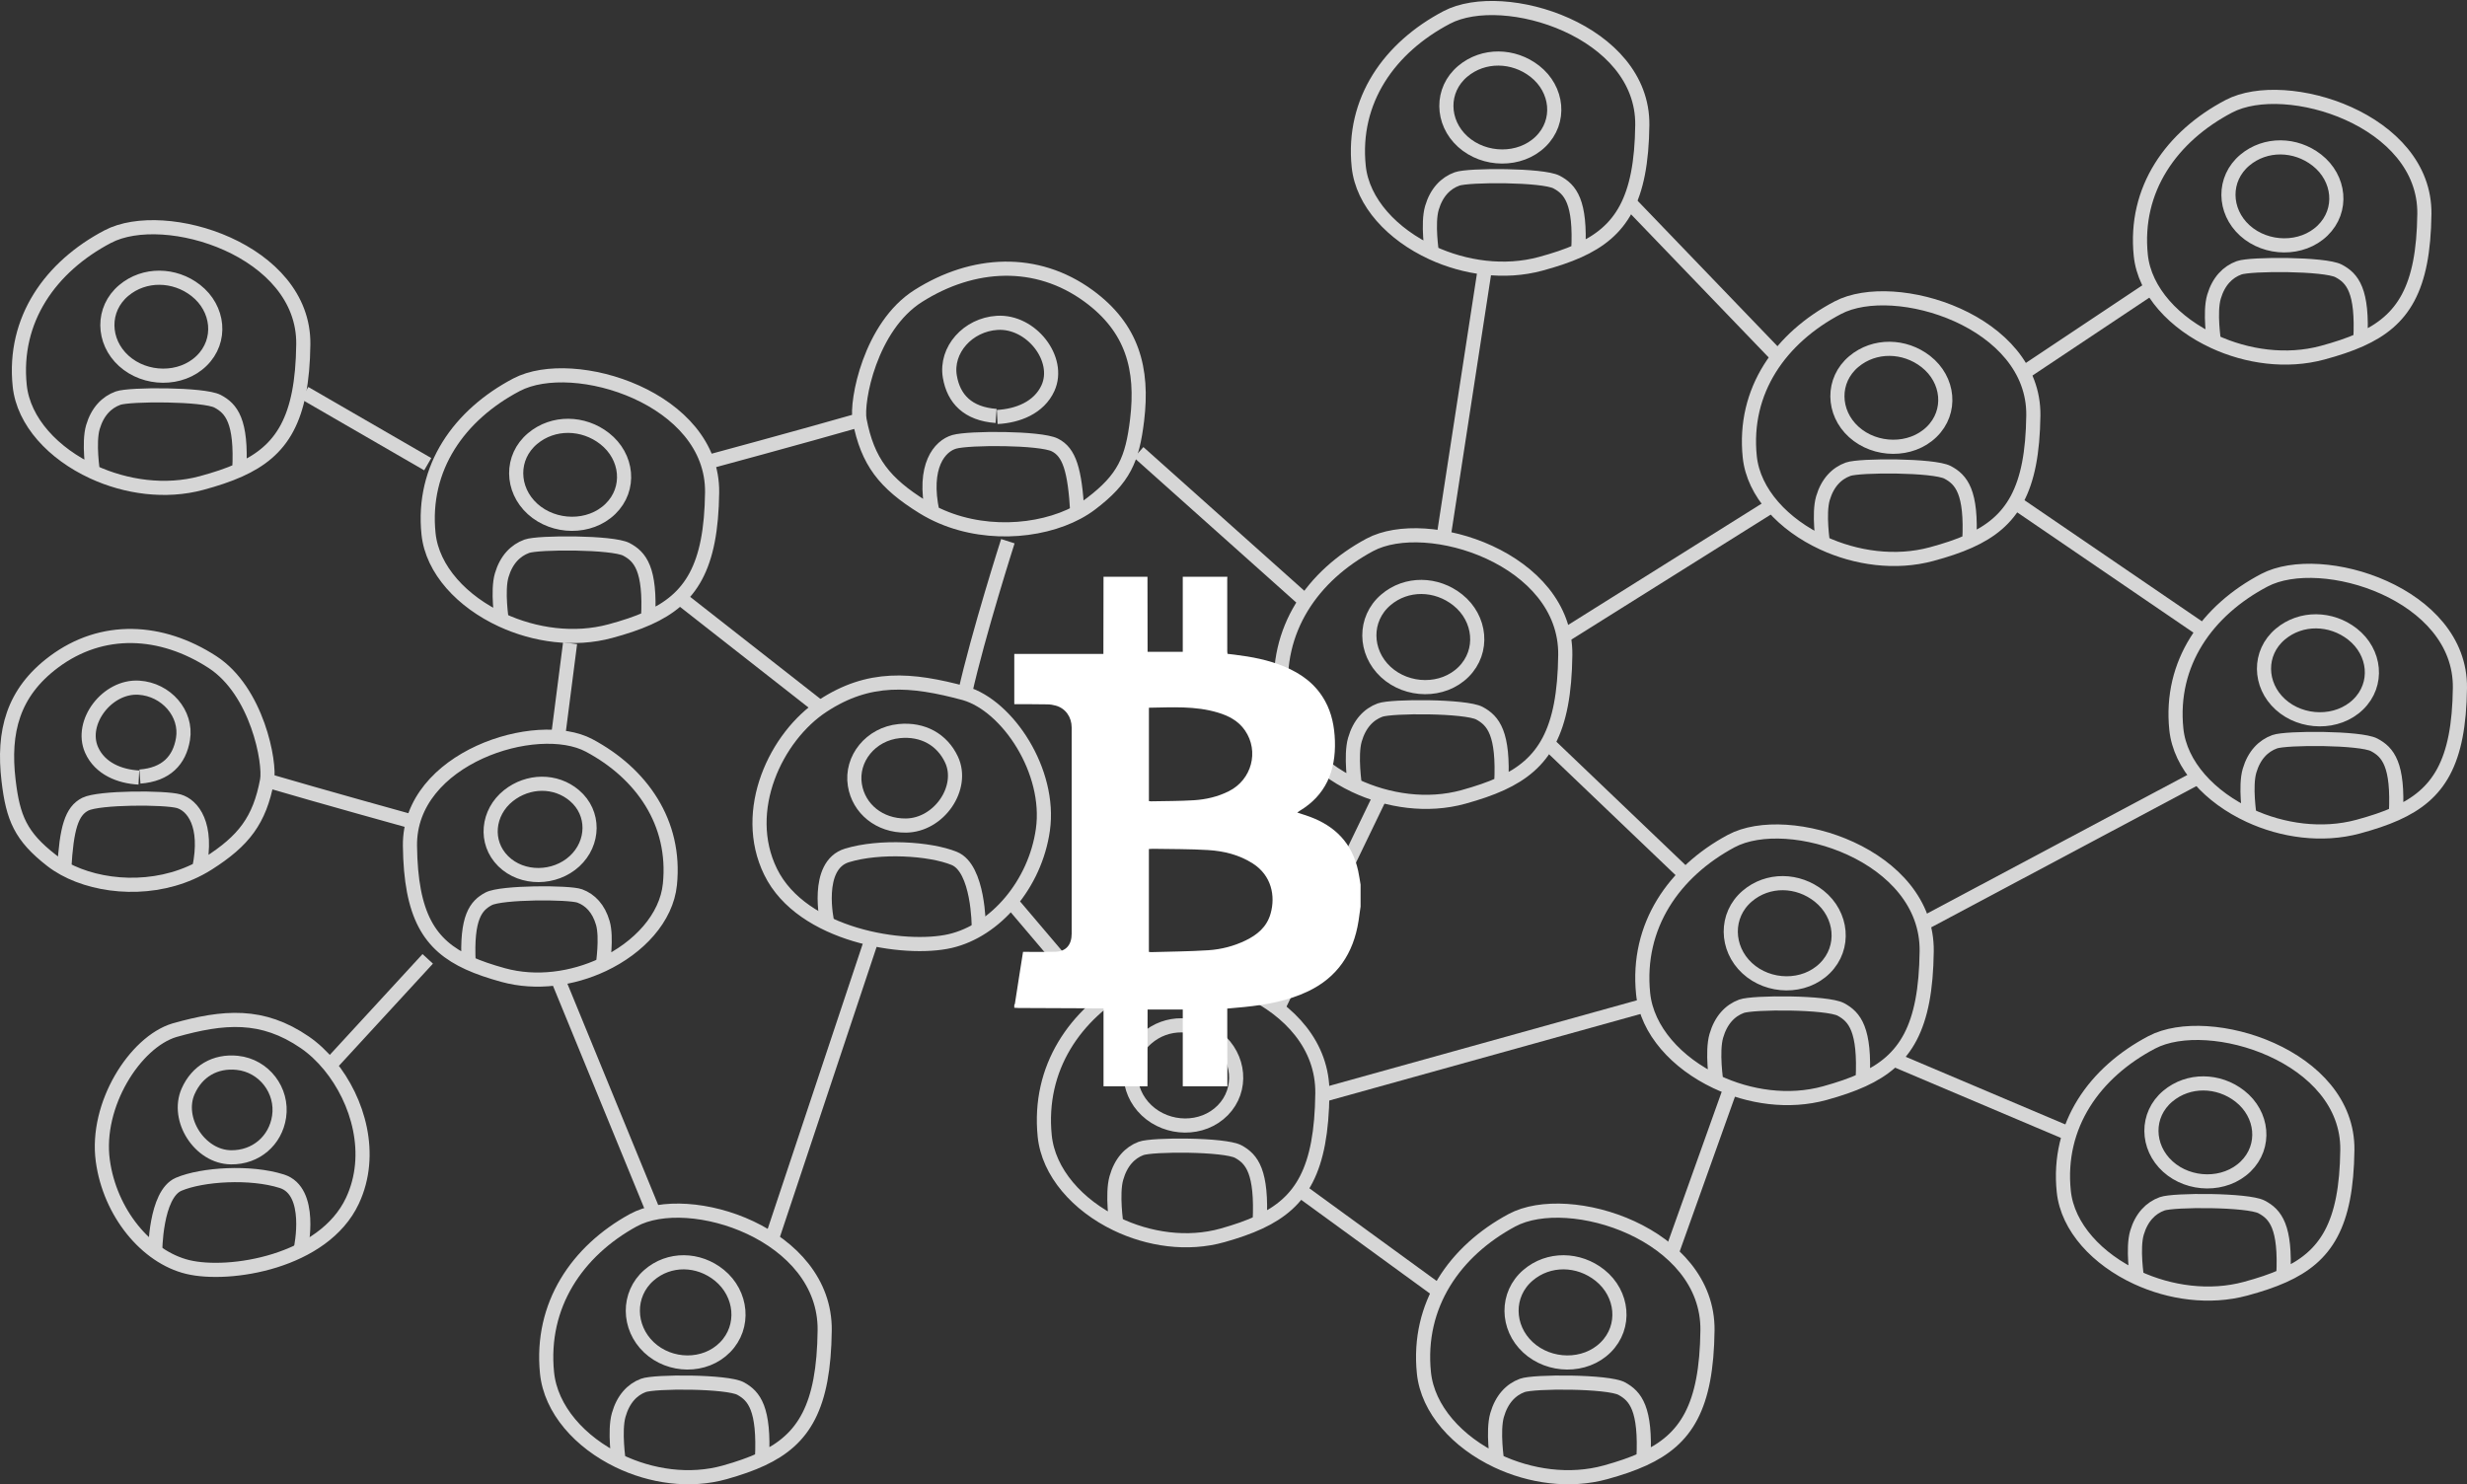 <svg width="349" height="210" viewBox="0 0 349 210" fill="none" xmlns="http://www.w3.org/2000/svg">
<rect x="0" y="0" width="349" height="210" fill="#333333" stroke="none"/>
<path fill-rule="evenodd" clip-rule="evenodd" d="M162.534 100.129V113.342C162.647 113.354 162.737 113.374 162.827 113.372C164.849 113.329 166.874 113.346 168.891 113.219C170.599 113.111 172.273 112.728 173.84 111.942C177.074 110.321 178.152 106.309 176.133 103.358C175.181 101.968 173.799 101.271 172.295 100.818C169.103 99.856 165.835 100.078 162.534 100.129M162.53 120.12V134.675C162.641 134.689 162.732 134.712 162.821 134.709C165.533 134.629 168.249 134.617 170.955 134.439C172.755 134.32 174.521 133.87 176.181 133.072C177.822 132.284 179.202 131.18 179.747 129.261C180.46 126.753 179.872 123.857 177.231 122.168C175.288 120.924 173.126 120.404 170.91 120.267C168.298 120.106 165.674 120.137 163.055 120.088C162.885 120.085 162.715 120.109 162.53 120.12M143.488 142.579C143.488 142.445 143.488 142.312 143.488 142.178C143.517 142.123 143.564 142.07 143.574 142.012C143.801 140.566 144.024 139.12 144.25 137.674C144.405 136.678 144.565 135.684 144.726 134.671C144.964 134.671 145.151 134.671 145.338 134.671C146.656 134.67 147.975 134.698 149.292 134.659C150.803 134.615 151.609 133.689 151.609 132.074C151.61 122.367 151.609 112.658 151.608 102.95C151.608 101.439 150.731 100.212 149.354 99.831C148.978 99.727 148.582 99.66 148.194 99.654C146.626 99.627 145.057 99.63 143.488 99.623V92.514H156.095C156.095 92.239 156.095 92.041 156.095 91.843C156.101 88.429 156.106 85.014 156.112 81.599H162.33C162.335 84.951 162.34 88.303 162.345 91.654C162.346 91.85 162.345 92.045 162.345 92.223H167.323V81.599H173.635C173.628 81.699 173.614 81.798 173.614 81.898C173.614 85.317 173.614 88.736 173.617 92.155C173.617 92.267 173.638 92.379 173.651 92.506C173.997 92.547 174.323 92.583 174.649 92.623C177.052 92.918 179.424 93.361 181.689 94.305C184.084 95.304 186.132 96.773 187.461 99.192C188.41 100.918 188.778 102.815 188.846 104.787C188.996 109.133 187.498 112.549 183.84 114.733C183.74 114.793 183.649 114.869 183.52 114.963C184.157 115.174 184.741 115.348 185.314 115.56C188.817 116.864 191.273 119.233 192.134 123.2C192.274 123.846 192.364 124.504 192.477 125.156V128.26C192.382 128.933 192.296 129.607 192.192 130.278C191.469 134.931 189.143 138.294 185.072 140.241C182.205 141.611 179.153 142.154 176.055 142.471C175.25 142.553 174.444 142.618 173.617 142.693C173.617 143.446 173.616 144.145 173.617 144.843C173.623 147.793 173.629 150.743 173.635 153.693H167.323V142.832H162.345C162.345 143.041 162.346 143.238 162.345 143.435C162.34 146.854 162.335 150.274 162.33 153.693H156.112V142.662C155.866 142.662 155.696 142.663 155.527 142.662C151.717 142.647 147.906 142.631 144.096 142.613C143.893 142.613 143.69 142.591 143.488 142.579" fill="white"/>
<g opacity="0.8">
<path d="M142.579 76.57C142.579 76.57 138.378 89.692 136.505 98.099M136.505 98.099C142.579 99.881 148.704 109.146 147.534 117.401C146.442 125.105 140.821 131.655 134.428 133.14C128.034 134.624 113.463 132.427 109.014 123.34C104.762 114.654 109.813 104.187 116.367 99.881C122.92 95.575 128.833 96.02 136.505 98.099Z" stroke="white" stroke-width="2"/>
<path d="M143.488 128.117L155.222 141.947" stroke="white" stroke-width="2"/>
<path d="M161.089 63.998L184.894 85.261M195.413 112.323L181.019 142.147M187.385 154.85L233.058 142.147M221.709 89.679L250.773 71.454M218.941 105.143L238.594 123.921M183.51 168.105L203.994 183.017" stroke="white" stroke-width="2"/>
<path d="M123.372 132.727L109.123 175.473" stroke="white" stroke-width="2"/>
<path d="M128.162 116.801C132.878 116.748 136.468 111.422 134.604 107.459C133.278 104.639 130.557 103.107 127.219 103.435C123.168 103.834 120.349 107.364 120.934 111.053C121.472 114.439 124.422 116.844 128.162 116.801Z" stroke="white" stroke-width="2"/>
<path d="M138.459 131.051C138.459 131.051 138.459 122.861 134.995 121.449C131.532 120.037 124.44 119.613 119.822 121.025C115.204 122.437 117.018 130.486 117.018 130.486" stroke="white" stroke-width="2"/>
<path d="M91.682 87.467C97.743 84.748 100.612 80.261 100.741 69.666C100.902 56.336 81.167 50.184 73.079 54.432C64.991 58.679 59.653 66.15 60.623 75.525C61.151 80.624 65.406 85.145 70.976 87.721M91.682 87.467C90.118 88.169 88.341 88.753 86.344 89.294C81.245 90.676 75.648 89.882 70.976 87.721M91.682 87.467C92.053 80.486 90.549 78.748 88.608 77.722C86.667 76.697 76.153 76.697 74.535 77.283C72.917 77.869 71.623 79.187 70.976 81.385C70.329 83.582 70.976 87.721 70.976 87.721M85.535 62.049C88.796 64.597 89.28 69.156 86.344 72.01C83.415 74.856 78.381 74.76 75.344 72.01C72.306 69.259 72.193 64.693 75.344 62.049C78.263 59.6 82.522 59.694 85.535 62.049Z" stroke="white" stroke-width="2"/>
<path d="M33.849 66.513C39.91 63.794 42.779 59.307 42.907 48.711C43.069 35.382 23.334 29.23 15.246 33.477C7.158 37.725 1.819 45.196 2.79 54.571C3.318 59.669 7.573 64.19 13.143 66.767M33.849 66.513C32.284 67.215 30.508 67.799 28.51 68.34C23.411 69.721 17.814 68.928 13.143 66.767M33.849 66.513C34.22 59.531 32.716 57.794 30.775 56.768C28.834 55.743 18.319 55.743 16.702 56.329C15.084 56.915 13.79 58.233 13.143 60.43C12.496 62.627 13.143 66.767 13.143 66.767M27.701 41.094C30.962 43.643 31.447 48.202 28.51 51.055C25.582 53.901 20.548 53.806 17.51 51.055C14.473 48.305 14.359 43.738 17.51 41.094C20.43 38.645 24.689 38.74 27.701 41.094Z" stroke="white" stroke-width="2"/>
<path d="M212.377 110.879C218.439 108.097 221.308 103.509 221.436 92.672C221.598 79.04 201.863 72.748 193.775 77.092C185.687 81.436 180.348 89.077 181.319 98.665C181.847 103.879 186.102 108.503 191.672 111.139M212.377 110.879C210.813 111.596 209.036 112.194 207.039 112.747C201.94 114.16 196.343 113.349 191.672 111.139M212.377 110.879C212.749 103.738 211.245 101.961 209.304 100.912C207.363 99.864 196.848 99.864 195.231 100.463C193.613 101.062 192.319 102.41 191.672 104.658C191.025 106.905 191.672 111.139 191.672 111.139M206.23 84.883C209.491 87.489 209.976 92.151 207.039 95.07C204.111 97.98 199.077 97.883 196.039 95.07C193.002 92.257 192.888 87.586 196.039 84.883C198.959 82.378 203.218 82.475 206.23 84.883Z" stroke="white" stroke-width="2"/>
<path d="M278.592 76.571C284.654 73.852 287.523 69.365 287.651 58.77C287.813 45.44 268.078 39.288 259.99 43.535C251.902 47.783 246.563 55.254 247.534 64.629C248.062 69.727 252.317 74.249 257.887 76.825M278.592 76.571C277.028 77.273 275.251 77.857 273.254 78.398C268.155 79.779 262.558 78.986 257.887 76.825M278.592 76.571C278.964 69.589 277.46 67.852 275.519 66.826C273.578 65.801 263.063 65.801 261.446 66.387C259.828 66.973 258.534 68.291 257.887 70.488C257.24 72.686 257.887 76.825 257.887 76.825M272.445 51.153C275.706 53.701 276.191 58.26 273.254 61.113C270.326 63.959 265.292 63.864 262.254 61.113C259.217 58.363 259.103 53.796 262.254 51.153C265.174 48.703 269.432 48.798 272.445 51.153Z" stroke="white" stroke-width="2"/>
<path d="M223.274 35.501C229.335 32.782 232.204 28.295 232.332 17.699C232.494 4.37 212.759 -1.782 204.671 2.465C196.583 6.713 191.245 14.184 192.215 23.559C192.743 28.657 196.998 33.178 202.568 35.755M223.274 35.501C221.709 36.203 219.933 36.787 217.935 37.328C212.836 38.709 207.24 37.916 202.568 35.755M223.274 35.501C223.645 28.519 222.141 26.782 220.2 25.756C218.259 24.731 207.744 24.731 206.127 25.317C204.509 25.903 203.215 27.221 202.568 29.418C201.921 31.615 202.568 35.755 202.568 35.755M217.127 10.083C220.387 12.631 220.872 17.19 217.935 20.043C215.007 22.889 209.973 22.794 206.936 20.043C203.898 17.293 203.784 12.726 206.936 10.083C209.855 7.633 214.114 7.728 217.127 10.083Z" stroke="white" stroke-width="2"/>
<path d="M338.94 115.127C345.001 112.407 347.87 107.92 347.999 97.325C348.161 83.995 328.426 77.843 320.338 82.091C312.249 86.339 306.911 93.81 307.882 103.184C308.41 108.283 312.665 112.804 318.235 115.381M338.94 115.127C337.376 115.829 335.599 116.413 333.602 116.954C328.503 118.335 322.906 117.542 318.235 115.381M338.94 115.127C339.312 108.145 337.808 106.407 335.867 105.382C333.926 104.356 323.411 104.356 321.793 104.942C320.176 105.528 318.882 106.847 318.235 109.044C317.588 111.241 318.235 115.381 318.235 115.381M332.793 89.708C336.054 92.257 336.539 96.816 333.602 99.669C330.674 102.515 325.64 102.42 322.602 99.669C319.565 96.918 319.451 92.352 322.602 89.708C325.522 87.259 329.78 87.354 332.793 89.708Z" stroke="white" stroke-width="2"/>
<path d="M323.015 180.503C329.076 177.784 331.945 173.297 332.074 162.702C332.236 149.372 312.501 143.22 304.412 147.468C296.324 151.715 290.986 159.187 291.957 168.561C292.485 173.66 296.739 178.181 302.309 180.758M323.015 180.503C321.451 181.205 319.674 181.789 317.677 182.33C312.578 183.712 306.981 182.919 302.309 180.758M323.015 180.503C323.387 173.522 321.883 171.784 319.942 170.759C318 169.733 307.486 169.733 305.868 170.319C304.251 170.905 302.957 172.223 302.309 174.421C301.662 176.618 302.309 180.758 302.309 180.758M316.868 155.085C320.129 157.633 320.613 162.192 317.677 165.046C314.748 167.892 309.715 167.796 306.677 165.046C303.64 162.295 303.526 157.729 306.677 155.085C309.597 152.636 313.855 152.73 316.868 155.085Z" stroke="white" stroke-width="2"/>
<path d="M333.911 48.074C339.972 45.354 342.841 40.867 342.97 30.272C343.132 16.942 323.397 10.79 315.309 15.038C307.22 19.285 301.882 26.757 302.853 36.131C303.381 41.23 307.636 45.751 313.206 48.328M333.911 48.074C332.347 48.775 330.57 49.359 328.573 49.9C323.474 51.282 317.877 50.489 313.206 48.328M333.911 48.074C334.283 41.092 332.779 39.354 330.838 38.329C328.897 37.303 318.382 37.303 316.764 37.889C315.147 38.475 313.853 39.793 313.206 41.991C312.559 44.188 313.206 48.328 313.206 48.328M327.764 22.655C331.025 25.203 331.51 29.762 328.573 32.616C325.645 35.462 320.611 35.366 317.573 32.616C314.536 29.865 314.422 25.299 317.573 22.655C320.493 20.206 324.751 20.3 327.764 22.655Z" stroke="white" stroke-width="2"/>
<path d="M303.996 40.948L286.395 52.682M285.138 71.122L311.54 89.142M272.146 130.632L310.702 110.097M267.955 149.909L292.681 160.386" stroke="white" stroke-width="2"/>
<path d="M230.657 28.795L251.611 50.587M210.122 37.595L204.255 75.732" stroke="white" stroke-width="2"/>
<path d="M263.505 152.787C269.567 150.006 272.436 145.417 272.564 134.581C272.726 120.948 252.991 114.656 244.903 119C236.815 123.345 231.476 130.986 232.447 140.573C232.975 145.788 237.23 150.412 242.8 153.047M263.505 152.787C261.941 153.505 260.164 154.102 258.167 154.655C253.068 156.068 247.471 155.257 242.8 153.047M263.505 152.787C263.877 145.647 262.373 143.869 260.432 142.821C258.491 141.772 247.976 141.772 246.359 142.371C244.741 142.97 243.447 144.319 242.8 146.566C242.153 148.813 242.8 153.047 242.8 153.047M257.358 126.791C260.619 129.397 261.104 134.06 258.167 136.978C255.239 139.888 250.205 139.791 247.167 136.978C244.13 134.165 244.016 129.495 247.167 126.791C250.087 124.286 254.346 124.383 257.358 126.791Z" stroke="white" stroke-width="2"/>
<path d="M232.493 206.429C238.554 203.648 241.424 199.059 241.552 188.223C241.714 174.591 221.979 168.299 213.891 172.643C205.803 176.987 200.464 184.628 201.435 194.216C201.963 199.43 206.218 204.054 211.788 206.689M232.493 206.429C230.929 207.147 229.152 207.745 227.155 208.298C222.056 209.711 216.459 208.899 211.788 206.689M232.493 206.429C232.865 199.289 231.361 197.512 229.42 196.463C227.479 195.414 216.964 195.414 215.347 196.014C213.729 196.613 212.435 197.961 211.788 200.208C211.141 202.456 211.788 206.689 211.788 206.689M226.346 180.433C229.607 183.04 230.092 187.702 227.155 190.621C224.227 193.531 219.193 193.434 216.155 190.621C213.118 187.807 213.004 183.137 216.155 180.433C219.075 177.928 223.333 178.025 226.346 180.433Z" stroke="white" stroke-width="2"/>
<path d="M178.202 172.903C184.136 170.122 186.946 165.533 187.072 154.697C187.23 141.064 167.906 134.772 159.986 139.116C152.067 143.461 146.84 151.101 147.79 160.689C148.307 165.903 152.473 170.528 157.927 173.163M178.202 172.903C176.67 173.621 174.93 174.218 172.975 174.771C167.982 176.184 162.502 175.373 157.927 173.163M178.202 172.903C178.565 165.762 177.093 163.985 175.192 162.937C173.291 161.888 162.996 161.888 161.412 162.487C159.828 163.086 158.561 164.435 157.927 166.682C157.294 168.929 157.927 173.163 157.927 173.163M172.183 146.907C175.376 149.513 175.85 154.176 172.975 157.094C170.107 160.004 165.178 159.907 162.204 157.094C159.23 154.281 159.118 149.611 162.204 146.907C165.062 144.402 169.232 144.499 172.183 146.907Z" stroke="white" stroke-width="2"/>
<path d="M107.796 206.429C113.73 203.648 116.54 199.059 116.666 188.223C116.824 174.591 97.5 168.299 89.581 172.643C81.661 176.987 76.434 184.628 77.384 194.216C77.901 199.43 82.067 204.054 87.521 206.689M107.796 206.429C106.264 207.147 104.524 207.745 102.569 208.298C97.576 209.711 92.096 208.899 87.521 206.689M107.796 206.429C108.159 199.289 106.687 197.512 104.786 196.463C102.886 195.414 92.59 195.414 91.006 196.014C89.422 196.613 88.155 197.961 87.521 200.208C86.888 202.456 87.521 206.689 87.521 206.689M101.777 180.433C104.97 183.04 105.444 187.702 102.569 190.621C99.701 193.531 94.772 193.434 91.798 190.621C88.824 187.807 88.713 183.137 91.798 180.433C94.657 177.928 98.827 178.025 101.777 180.433Z" stroke="white" stroke-width="2"/>
<path d="M99.903 65.435C99.903 65.435 113.442 61.778 121.606 59.435M121.606 59.435C121.099 56.8 123.09 46.184 129.904 41.872C137.649 36.969 146.641 36.493 154 41.872C160.213 46.412 161.738 52.193 160.862 59.435C160.189 64.999 159.025 67.724 154.319 71.29C153.737 71.731 153.096 72.138 152.405 72.508M121.606 59.435C122.741 65.336 125.134 68.366 130.542 71.729C130.992 72.008 131.451 72.268 131.918 72.508M152.405 72.508C152.058 66.496 151.287 63.972 149.213 62.947C147.138 61.923 137.085 61.923 135.011 62.508C132.936 63.093 130.495 65.933 131.918 72.508M152.405 72.508C147.03 75.384 138.666 75.98 131.918 72.508M141.075 58.995C143.947 58.849 146.988 57.695 148.256 54.898C150.107 50.811 145.889 45.382 141.075 45.677C136.918 45.931 133.729 49.513 134.372 53.288C134.91 56.444 136.925 58.556 140.915 58.849" stroke="white" stroke-width="2"/>
<path d="M43.113 55.616L60.51 65.674M60.51 135.661L46.633 150.748M46.633 150.748C50.683 155.688 52.937 163.322 49.853 169.89C45.775 178.576 32.418 180.677 26.558 179.257C20.697 177.838 15.545 171.577 14.543 164.213C13.471 156.322 19.085 147.466 24.653 145.763C31.686 143.776 37.106 143.35 43.113 147.466C44.368 148.326 45.563 149.443 46.633 150.748Z" stroke="white" stroke-width="2"/>
<path d="M32.681 163.738C28.242 163.685 24.863 158.359 26.617 154.396C27.866 151.576 30.426 150.044 33.568 150.372C37.381 150.771 40.034 154.301 39.483 157.99C38.978 161.376 36.201 163.781 32.681 163.738Z" stroke="white" stroke-width="2"/>
<path d="M21.954 177.15C21.954 177.15 21.954 168.96 25.284 167.548C28.615 166.136 35.434 165.712 39.874 167.124C44.315 168.536 42.571 176.585 42.571 176.585" stroke="white" stroke-width="2"/>
<path d="M66.3 136.252C60.744 133.718 58.114 129.537 57.996 119.664C57.848 107.243 75.938 101.511 83.352 105.469C90.766 109.427 95.66 116.389 94.77 125.124C94.286 129.875 90.386 134.088 85.28 136.489M66.3 136.252C67.734 136.906 69.362 137.45 71.193 137.954C75.867 139.242 80.998 138.503 85.28 136.489M66.3 136.252C65.96 129.746 67.338 128.127 69.117 127.172C70.897 126.216 80.535 126.216 82.018 126.762C83.501 127.308 84.687 128.537 85.28 130.584C85.873 132.631 85.28 136.489 85.28 136.489M71.935 112.567C68.945 114.941 68.501 119.189 71.193 121.848C73.878 124.5 78.492 124.411 81.276 121.848C84.061 119.285 84.165 115.03 81.276 112.567C78.6 110.284 74.697 110.373 71.935 112.567Z" stroke="white" stroke-width="2"/>
<path d="M57.995 116.155C57.995 116.155 45.384 112.664 37.779 110.427M37.779 110.427C38.251 107.913 36.397 97.779 30.049 93.663C22.835 88.983 14.459 88.529 7.604 93.663C1.816 97.996 0.396 103.515 1.212 110.427C1.838 115.738 2.923 118.34 7.306 121.743C7.849 122.165 8.446 122.553 9.09 122.906M37.779 110.427C36.722 116.061 34.493 118.953 29.455 122.162C29.036 122.429 28.608 122.677 28.174 122.906M9.09 122.906C9.413 117.168 10.13 114.758 12.063 113.78C13.995 112.802 23.36 112.802 25.293 113.361C27.225 113.92 29.498 116.63 28.174 122.906M9.09 122.906C14.097 125.651 21.887 126.221 28.174 122.906M19.644 110.008C16.968 109.868 14.136 108.766 12.955 106.096C11.23 102.196 15.16 97.014 19.644 97.295C23.516 97.538 26.486 100.956 25.887 104.56C25.386 107.573 23.509 109.589 19.793 109.868" stroke="white" stroke-width="2"/>
<path d="M78.949 138.594L92.36 171.283" stroke="white" stroke-width="2"/>
<path d="M80.648 91.004L78.949 104.229M115.829 99.97L96.661 84.952" stroke="white" stroke-width="2"/>
<path d="M236.524 177.15L244.906 153.681" stroke="white" stroke-width="2"/>
</g>
</svg>
